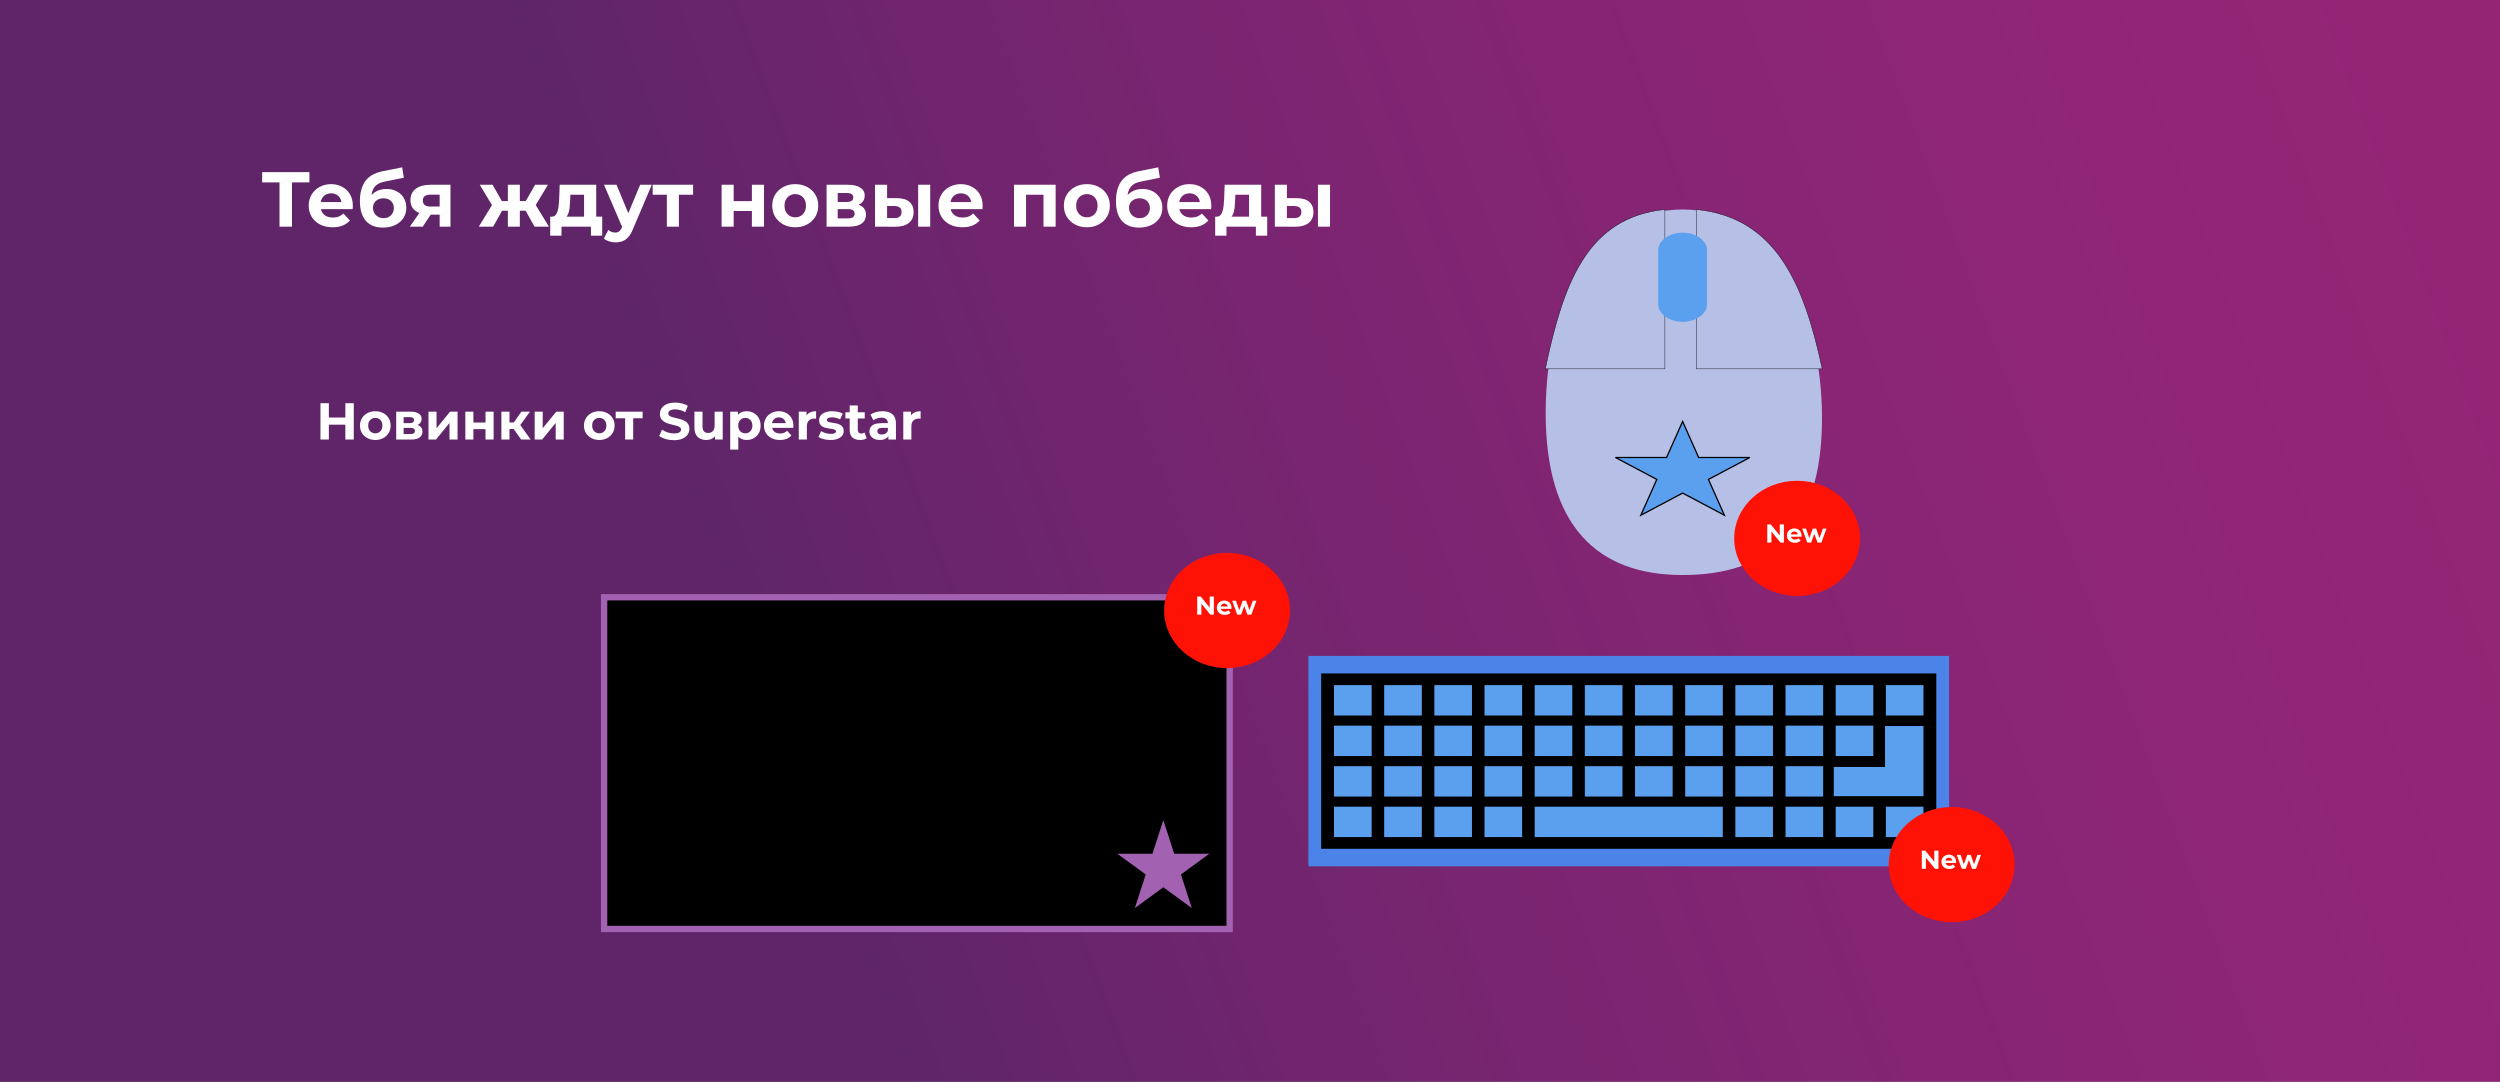 <svg width="728" height="315" viewBox="0 0 728 315" fill="none" xmlns="http://www.w3.org/2000/svg">
<rect x="0" y="0" width="728" height="315" fill="#333333" stroke="none"/>
<path d="M0 0H728V315H0V0Z" fill="url(#paint0_linear_627_209)"/>
<rect x="381" y="191" width="186.581" height="61.272" fill="#4C83E8"/>
<rect x="384.731" y="196.106" width="179.118" height="51.06" fill="black"/>
<rect x="388.463" y="199.509" width="10.957" height="8.85" fill="#5BA0EE"/>
<rect x="403.072" y="199.509" width="10.957" height="8.85" fill="#5BA0EE"/>
<rect x="417.68" y="199.509" width="10.957" height="8.85" fill="#5BA0EE"/>
<rect x="432.289" y="199.509" width="10.957" height="8.85" fill="#5BA0EE"/>
<rect x="446.898" y="199.509" width="10.957" height="8.85" fill="#5BA0EE"/>
<rect x="461.507" y="199.509" width="10.957" height="8.85" fill="#5BA0EE"/>
<rect x="490.725" y="199.509" width="10.957" height="8.85" fill="#5BA0EE"/>
<rect x="505.333" y="199.509" width="10.957" height="8.85" fill="#5BA0EE"/>
<rect x="519.943" y="199.509" width="10.957" height="8.85" fill="#5BA0EE"/>
<rect x="534.552" y="199.509" width="10.957" height="8.85" fill="#5BA0EE"/>
<rect x="549.16" y="199.509" width="10.957" height="8.85" fill="#5BA0EE"/>
<rect x="476.117" y="199.509" width="10.957" height="8.85" fill="#5BA0EE"/>
<rect x="388.463" y="234.911" width="10.957" height="8.85" fill="#5BA0EE"/>
<rect x="403.072" y="234.911" width="10.957" height="8.85" fill="#5BA0EE"/>
<rect x="417.68" y="234.911" width="10.957" height="8.85" fill="#5BA0EE"/>
<rect x="432.289" y="234.911" width="10.957" height="8.85" fill="#5BA0EE"/>
<rect x="505.333" y="234.911" width="10.957" height="8.85" fill="#5BA0EE"/>
<rect x="519.943" y="234.911" width="10.957" height="8.85" fill="#5BA0EE"/>
<rect x="534.552" y="234.911" width="10.957" height="8.85" fill="#5BA0EE"/>
<rect x="549.16" y="234.911" width="10.957" height="8.85" fill="#5BA0EE"/>
<rect x="446.899" y="234.911" width="54.783" height="8.85" fill="#5BA0EE"/>
<rect x="388.463" y="211.31" width="10.957" height="8.85" fill="#5BA0EE"/>
<rect x="403.072" y="211.31" width="10.957" height="8.85" fill="#5BA0EE"/>
<rect x="417.68" y="211.31" width="10.957" height="8.85" fill="#5BA0EE"/>
<rect x="432.289" y="211.31" width="10.957" height="8.85" fill="#5BA0EE"/>
<rect x="446.898" y="211.31" width="10.957" height="8.85" fill="#5BA0EE"/>
<rect x="461.507" y="211.31" width="10.957" height="8.85" fill="#5BA0EE"/>
<rect x="490.725" y="211.31" width="10.957" height="8.85" fill="#5BA0EE"/>
<rect x="505.333" y="211.31" width="10.957" height="8.85" fill="#5BA0EE"/>
<rect x="519.943" y="211.31" width="10.957" height="8.85" fill="#5BA0EE"/>
<rect x="534.552" y="211.31" width="10.957" height="8.85" fill="#5BA0EE"/>
<rect x="476.117" y="211.31" width="10.957" height="8.85" fill="#5BA0EE"/>
<rect x="388.463" y="223.11" width="10.957" height="8.85" fill="#5BA0EE"/>
<rect x="403.072" y="223.11" width="10.957" height="8.85" fill="#5BA0EE"/>
<rect x="417.68" y="223.11" width="10.957" height="8.85" fill="#5BA0EE"/>
<rect x="432.289" y="223.11" width="10.957" height="8.85" fill="#5BA0EE"/>
<rect x="446.898" y="223.11" width="10.957" height="8.85" fill="#5BA0EE"/>
<rect x="461.507" y="223.11" width="10.957" height="8.85" fill="#5BA0EE"/>
<rect x="490.725" y="223.11" width="10.957" height="8.85" fill="#5BA0EE"/>
<rect x="505.333" y="223.11" width="10.957" height="8.85" fill="#5BA0EE"/>
<rect x="519.943" y="223.11" width="10.957" height="8.85" fill="#5BA0EE"/>
<rect x="476.117" y="223.11" width="10.957" height="8.85" fill="#5BA0EE"/>
<path d="M560.117 211.423H548.922V223.337H533.996V231.847H560.117V211.423Z" fill="#5BA0EE"/>
<path d="M530.571 121.752C530.571 154.445 515.151 167.446 489.979 167.446C464.808 167.446 450.099 152.887 450.099 120.195C450.099 87.502 464.808 61 489.979 61C515.151 61 530.571 89.06 530.571 121.752Z" fill="#B6BFE6"/>
<path d="M489.979 122.736L494.603 133.112L494.652 133.224H494.775L509.537 133.224L497.651 139.521L497.495 139.604L497.567 139.765L502.141 150.028L490.067 143.632L489.979 143.586L489.89 143.632L477.816 150.028L482.39 139.765L482.462 139.604L482.306 139.521L470.42 133.224L485.182 133.224H485.305L485.354 133.112L489.979 122.736Z" fill="#5BA0EE" stroke="black" stroke-width="0.378"/>
<path d="M493.98 107.413H530.629C525.282 82.466 517.153 63.37 493.98 61V107.413Z" fill="#B6BFE6" stroke="black" stroke-width="0.113"/>
<path d="M484.817 107.413H450C455.239 82.466 462.115 63.37 484.817 61V107.413Z" fill="#B6BFE6" stroke="black" stroke-width="0.113"/>
<path d="M482.858 72.943C482.858 70.075 486.047 67.751 489.98 67.751C493.913 67.751 497.101 70.075 497.101 72.943V88.52C497.101 91.388 493.913 93.713 489.98 93.713C486.047 93.713 482.858 91.388 482.858 88.52V72.943Z" fill="#5BA0EE"/>
<path d="M81.395 66V52.285L82.234 53.124H76.34V50.131H90.1V53.124H84.206L85.022 52.285V66H81.395ZM96.857 66.181C95.466 66.181 94.242 65.909 93.184 65.365C92.141 64.821 91.333 64.081 90.759 63.144C90.184 62.191 89.897 61.111 89.897 59.902C89.897 58.678 90.177 57.597 90.736 56.66C91.31 55.708 92.089 54.968 93.071 54.438C94.053 53.894 95.164 53.622 96.403 53.622C97.597 53.622 98.67 53.879 99.622 54.393C100.59 54.892 101.353 55.617 101.912 56.569C102.471 57.507 102.751 58.632 102.751 59.947C102.751 60.083 102.743 60.242 102.728 60.423C102.713 60.59 102.698 60.748 102.683 60.899H92.776V58.836H100.824L99.464 59.449C99.464 58.814 99.335 58.262 99.078 57.794C98.821 57.325 98.466 56.962 98.013 56.706C97.559 56.433 97.031 56.297 96.426 56.297C95.822 56.297 95.285 56.433 94.817 56.706C94.363 56.962 94.008 57.333 93.751 57.816C93.494 58.285 93.366 58.844 93.366 59.494V60.038C93.366 60.703 93.509 61.292 93.796 61.806C94.099 62.305 94.514 62.69 95.043 62.962C95.587 63.219 96.222 63.348 96.947 63.348C97.597 63.348 98.164 63.249 98.648 63.053C99.146 62.856 99.6 62.562 100.008 62.169L101.889 64.209C101.33 64.844 100.627 65.335 99.781 65.683C98.935 66.015 97.96 66.181 96.857 66.181ZM111.514 66.272C110.517 66.272 109.61 66.129 108.794 65.841C107.978 65.539 107.268 65.078 106.663 64.459C106.074 63.824 105.613 63.015 105.28 62.033C104.963 61.05 104.804 59.879 104.804 58.519C104.804 57.552 104.887 56.668 105.054 55.867C105.22 55.066 105.469 54.34 105.802 53.69C106.134 53.025 106.557 52.444 107.071 51.945C107.6 51.431 108.212 51.008 108.907 50.675C109.618 50.328 110.419 50.063 111.31 49.882L117.114 48.726L117.59 51.764L112.467 52.784C112.164 52.844 111.817 52.927 111.424 53.033C111.046 53.124 110.66 53.267 110.268 53.464C109.89 53.66 109.535 53.94 109.202 54.303C108.885 54.65 108.628 55.111 108.431 55.685C108.235 56.245 108.137 56.94 108.137 57.771C108.137 58.028 108.144 58.224 108.159 58.36C108.19 58.496 108.212 58.64 108.227 58.791C108.258 58.942 108.273 59.176 108.273 59.494L107.139 58.383C107.472 57.673 107.895 57.068 108.409 56.569C108.938 56.071 109.542 55.693 110.222 55.436C110.917 55.164 111.688 55.028 112.535 55.028C113.683 55.028 114.688 55.262 115.55 55.731C116.426 56.184 117.106 56.826 117.59 57.658C118.073 58.489 118.315 59.433 118.315 60.491C118.315 61.64 118.028 62.653 117.454 63.529C116.88 64.391 116.079 65.063 115.051 65.547C114.038 66.03 112.859 66.272 111.514 66.272ZM111.696 63.529C112.285 63.529 112.807 63.401 113.26 63.144C113.713 62.872 114.061 62.516 114.303 62.078C114.56 61.625 114.688 61.118 114.688 60.559C114.688 60.015 114.56 59.532 114.303 59.108C114.061 58.685 113.713 58.353 113.26 58.111C112.807 57.869 112.278 57.748 111.673 57.748C111.084 57.748 110.555 57.869 110.086 58.111C109.618 58.338 109.255 58.655 108.998 59.063C108.741 59.471 108.613 59.947 108.613 60.491C108.613 61.05 108.741 61.564 108.998 62.033C109.27 62.486 109.633 62.849 110.086 63.121C110.555 63.393 111.091 63.529 111.696 63.529ZM128.024 66V61.942L128.522 62.509H125.144C123.391 62.509 122.016 62.146 121.019 61.421C120.021 60.695 119.522 59.653 119.522 58.292C119.522 56.842 120.044 55.731 121.087 54.96C122.145 54.189 123.565 53.804 125.348 53.804H131.175V66H128.024ZM119.341 66L122.583 61.353H126.187L123.104 66H119.341ZM128.024 60.854V55.776L128.522 56.683H125.416C124.691 56.683 124.124 56.819 123.716 57.091C123.323 57.363 123.127 57.801 123.127 58.406C123.127 59.569 123.875 60.151 125.371 60.151H128.522L128.024 60.854ZM155.661 66L152.419 60.219L155.275 58.519L159.855 66H155.661ZM150.333 61.375V58.542H154.573V61.375H150.333ZM155.638 60.31L152.306 59.947L155.819 53.804H159.56L155.638 60.31ZM143.601 66H139.429L143.986 58.519L146.842 60.219L143.601 66ZM151.376 66H147.885V53.804H151.376V66ZM148.928 61.375H144.711V58.542H148.928V61.375ZM143.623 60.31L139.701 53.804H143.442L146.933 59.947L143.623 60.31ZM170.081 64.413V56.706H166.091L166.023 58.27C165.992 58.919 165.955 59.539 165.909 60.129C165.864 60.718 165.773 61.255 165.637 61.738C165.516 62.207 165.335 62.607 165.093 62.94C164.851 63.257 164.526 63.476 164.118 63.597L160.627 63.098C161.066 63.098 161.421 62.97 161.693 62.713C161.965 62.441 162.176 62.071 162.328 61.602C162.479 61.118 162.592 60.574 162.668 59.97C162.743 59.35 162.796 58.7 162.826 58.02L162.985 53.804H173.617V64.413H170.081ZM160.219 68.63V63.098H175.363V68.63H172.075V66H163.506V68.63H160.219ZM179.243 70.579C178.608 70.579 177.981 70.481 177.361 70.285C176.742 70.088 176.235 69.816 175.843 69.468L177.135 66.952C177.407 67.194 177.717 67.383 178.064 67.519C178.427 67.655 178.782 67.723 179.13 67.723C179.628 67.723 180.021 67.602 180.308 67.36C180.611 67.133 180.883 66.748 181.125 66.204L181.759 64.708L182.031 64.323L186.407 53.804H189.807L184.298 66.748C183.905 67.73 183.452 68.501 182.938 69.06C182.439 69.62 181.88 70.013 181.261 70.239C180.656 70.466 179.983 70.579 179.243 70.579ZM181.329 66.476L175.888 53.804H179.538L183.754 64.005L181.329 66.476ZM194.186 66V55.889L194.98 56.706H190.061V53.804H201.826V56.706H196.907L197.7 55.889V66H194.186ZM210.131 66V53.804H213.645V58.564H218.95V53.804H222.486V66H218.95V61.443H213.645V66H210.131ZM231.584 66.181C230.285 66.181 229.128 65.909 228.116 65.365C227.118 64.821 226.325 64.081 225.736 63.144C225.161 62.191 224.874 61.111 224.874 59.902C224.874 58.678 225.161 57.597 225.736 56.66C226.325 55.708 227.118 54.968 228.116 54.438C229.128 53.894 230.285 53.622 231.584 53.622C232.869 53.622 234.018 53.894 235.03 54.438C236.043 54.968 236.836 55.7 237.41 56.638C237.985 57.575 238.272 58.663 238.272 59.902C238.272 61.111 237.985 62.191 237.41 63.144C236.836 64.081 236.043 64.821 235.03 65.365C234.018 65.909 232.869 66.181 231.584 66.181ZM231.584 63.28C232.174 63.28 232.703 63.144 233.171 62.872C233.64 62.6 234.01 62.214 234.282 61.715C234.554 61.202 234.69 60.597 234.69 59.902C234.69 59.192 234.554 58.587 234.282 58.088C234.01 57.59 233.64 57.204 233.171 56.932C232.703 56.66 232.174 56.524 231.584 56.524C230.995 56.524 230.466 56.66 229.997 56.932C229.529 57.204 229.151 57.59 228.864 58.088C228.592 58.587 228.456 59.192 228.456 59.902C228.456 60.597 228.592 61.202 228.864 61.715C229.151 62.214 229.529 62.6 229.997 62.872C230.466 63.144 230.995 63.28 231.584 63.28ZM240.704 66V53.804H246.938C248.465 53.804 249.659 54.083 250.52 54.642C251.382 55.187 251.812 55.957 251.812 56.955C251.812 57.952 251.404 58.738 250.588 59.312C249.787 59.872 248.722 60.151 247.392 60.151L247.754 59.335C249.236 59.335 250.339 59.607 251.064 60.151C251.805 60.695 252.175 61.489 252.175 62.532C252.175 63.605 251.767 64.451 250.951 65.07C250.135 65.69 248.888 66 247.21 66H240.704ZM243.946 63.597H246.916C247.566 63.597 248.049 63.491 248.367 63.28C248.699 63.053 248.865 62.713 248.865 62.26C248.865 61.791 248.714 61.451 248.412 61.239C248.11 61.013 247.634 60.899 246.984 60.899H243.946V63.597ZM243.946 58.814H246.621C247.241 58.814 247.702 58.7 248.004 58.474C248.321 58.247 248.48 57.922 248.48 57.499C248.48 57.061 248.321 56.736 248.004 56.524C247.702 56.312 247.241 56.207 246.621 56.207H243.946V58.814ZM267.365 66V53.804H270.879V66H267.365ZM261.222 57.703C262.824 57.718 264.025 58.081 264.826 58.791C265.642 59.486 266.05 60.476 266.05 61.761C266.05 63.106 265.589 64.156 264.668 64.912C263.746 65.652 262.438 66.023 260.746 66.023L254.806 66V53.804H258.32V57.703H261.222ZM260.428 63.506C261.108 63.522 261.63 63.378 261.993 63.076C262.355 62.773 262.537 62.32 262.537 61.715C262.537 61.111 262.355 60.68 261.993 60.423C261.63 60.151 261.108 60.008 260.428 59.993L258.32 59.97V63.506H260.428ZM280.25 66.181C278.86 66.181 277.636 65.909 276.578 65.365C275.535 64.821 274.726 64.081 274.152 63.144C273.578 62.191 273.291 61.111 273.291 59.902C273.291 58.678 273.57 57.597 274.129 56.66C274.704 55.708 275.482 54.968 276.464 54.438C277.447 53.894 278.557 53.622 279.797 53.622C280.991 53.622 282.064 53.879 283.016 54.393C283.983 54.892 284.746 55.617 285.305 56.569C285.865 57.507 286.144 58.632 286.144 59.947C286.144 60.083 286.137 60.242 286.122 60.423C286.106 60.59 286.091 60.748 286.076 60.899H276.17V58.836H284.217L282.857 59.449C282.857 58.814 282.729 58.262 282.472 57.794C282.215 57.325 281.86 56.962 281.406 56.706C280.953 56.433 280.424 56.297 279.819 56.297C279.215 56.297 278.678 56.433 278.21 56.706C277.756 56.962 277.401 57.333 277.144 57.816C276.887 58.285 276.759 58.844 276.759 59.494V60.038C276.759 60.703 276.903 61.292 277.19 61.806C277.492 62.305 277.908 62.69 278.437 62.962C278.981 63.219 279.615 63.348 280.341 63.348C280.991 63.348 281.557 63.249 282.041 63.053C282.54 62.856 282.993 62.562 283.401 62.169L285.283 64.209C284.724 64.844 284.021 65.335 283.174 65.683C282.328 66.015 281.353 66.181 280.25 66.181ZM295.275 66V53.804H307.403V66H303.867V55.912L304.66 56.706H297.995L298.789 55.912V66H295.275ZM316.507 66.181C315.207 66.181 314.051 65.909 313.038 65.365C312.041 64.821 311.247 64.081 310.658 63.144C310.084 62.191 309.797 61.111 309.797 59.902C309.797 58.678 310.084 57.597 310.658 56.66C311.247 55.708 312.041 54.968 313.038 54.438C314.051 53.894 315.207 53.622 316.507 53.622C317.791 53.622 318.94 53.894 319.952 54.438C320.965 54.968 321.759 55.7 322.333 56.638C322.907 57.575 323.194 58.663 323.194 59.902C323.194 61.111 322.907 62.191 322.333 63.144C321.759 64.081 320.965 64.821 319.952 65.365C318.94 65.909 317.791 66.181 316.507 66.181ZM316.507 63.28C317.096 63.28 317.625 63.144 318.094 62.872C318.562 62.6 318.932 62.214 319.204 61.715C319.476 61.202 319.612 60.597 319.612 59.902C319.612 59.192 319.476 58.587 319.204 58.088C318.932 57.59 318.562 57.204 318.094 56.932C317.625 56.66 317.096 56.524 316.507 56.524C315.917 56.524 315.388 56.66 314.92 56.932C314.451 57.204 314.074 57.59 313.786 58.088C313.514 58.587 313.378 59.192 313.378 59.902C313.378 60.597 313.514 61.202 313.786 61.715C314.074 62.214 314.451 62.6 314.92 62.872C315.388 63.144 315.917 63.28 316.507 63.28ZM331.679 66.272C330.682 66.272 329.775 66.129 328.959 65.841C328.143 65.539 327.433 65.078 326.828 64.459C326.239 63.824 325.778 63.015 325.445 62.033C325.128 61.05 324.969 59.879 324.969 58.519C324.969 57.552 325.052 56.668 325.219 55.867C325.385 55.066 325.634 54.34 325.967 53.69C326.299 53.025 326.722 52.444 327.236 51.945C327.765 51.431 328.377 51.008 329.072 50.675C329.783 50.328 330.584 50.063 331.475 49.882L337.279 48.726L337.755 51.764L332.632 52.784C332.329 52.844 331.982 52.927 331.589 53.033C331.211 53.124 330.826 53.267 330.433 53.464C330.055 53.66 329.7 53.94 329.367 54.303C329.05 54.65 328.793 55.111 328.596 55.685C328.4 56.245 328.302 56.94 328.302 57.771C328.302 58.028 328.309 58.224 328.324 58.36C328.355 58.496 328.377 58.64 328.392 58.791C328.423 58.942 328.438 59.176 328.438 59.494L327.304 58.383C327.637 57.673 328.06 57.068 328.574 56.569C329.103 56.071 329.707 55.693 330.387 55.436C331.082 55.164 331.853 55.028 332.7 55.028C333.848 55.028 334.853 55.262 335.715 55.731C336.591 56.184 337.271 56.826 337.755 57.658C338.238 58.489 338.48 59.433 338.48 60.491C338.48 61.64 338.193 62.653 337.619 63.529C337.045 64.391 336.244 65.063 335.216 65.547C334.203 66.03 333.024 66.272 331.679 66.272ZM331.861 63.529C332.45 63.529 332.972 63.401 333.425 63.144C333.878 62.872 334.226 62.516 334.468 62.078C334.725 61.625 334.853 61.118 334.853 60.559C334.853 60.015 334.725 59.532 334.468 59.108C334.226 58.685 333.878 58.353 333.425 58.111C332.972 57.869 332.443 57.748 331.838 57.748C331.249 57.748 330.72 57.869 330.251 58.111C329.783 58.338 329.42 58.655 329.163 59.063C328.906 59.471 328.778 59.947 328.778 60.491C328.778 61.05 328.906 61.564 329.163 62.033C329.435 62.486 329.798 62.849 330.251 63.121C330.72 63.393 331.256 63.529 331.861 63.529ZM346.842 66.181C345.452 66.181 344.227 65.909 343.17 65.365C342.127 64.821 341.318 64.081 340.744 63.144C340.17 62.191 339.882 61.111 339.882 59.902C339.882 58.678 340.162 57.597 340.721 56.66C341.295 55.708 342.074 54.968 343.056 54.438C344.039 53.894 345.149 53.622 346.389 53.622C347.583 53.622 348.656 53.879 349.608 54.393C350.575 54.892 351.338 55.617 351.897 56.569C352.456 57.507 352.736 58.632 352.736 59.947C352.736 60.083 352.729 60.242 352.713 60.423C352.698 60.59 352.683 60.748 352.668 60.899H342.761V58.836H350.809L349.449 59.449C349.449 58.814 349.321 58.262 349.064 57.794C348.807 57.325 348.452 56.962 347.998 56.706C347.545 56.433 347.016 56.297 346.411 56.297C345.807 56.297 345.27 56.433 344.802 56.706C344.348 56.962 343.993 57.333 343.736 57.816C343.479 58.285 343.351 58.844 343.351 59.494V60.038C343.351 60.703 343.494 61.292 343.782 61.806C344.084 62.305 344.499 62.69 345.028 62.962C345.572 63.219 346.207 63.348 346.933 63.348C347.583 63.348 348.149 63.249 348.633 63.053C349.132 62.856 349.585 62.562 349.993 62.169L351.875 64.209C351.315 64.844 350.613 65.335 349.766 65.683C348.92 66.015 347.945 66.181 346.842 66.181ZM363.724 64.413V56.706H359.734L359.666 58.27C359.636 58.919 359.598 59.539 359.553 60.129C359.507 60.718 359.417 61.255 359.281 61.738C359.16 62.207 358.978 62.607 358.737 62.94C358.495 63.257 358.17 63.476 357.762 63.597L354.271 63.098C354.709 63.098 355.064 62.97 355.336 62.713C355.608 62.441 355.82 62.071 355.971 61.602C356.122 61.118 356.235 60.574 356.311 59.97C356.387 59.35 356.439 58.7 356.47 58.02L356.628 53.804H367.26V64.413H363.724ZM353.863 68.63V63.098H369.006V68.63H365.719V66H357.15V68.63H353.863ZM383.79 66V53.804H387.304V66H383.79ZM377.647 57.703C379.249 57.718 380.45 58.081 381.251 58.791C382.067 59.486 382.476 60.476 382.476 61.761C382.476 63.106 382.015 64.156 381.093 64.912C380.171 65.652 378.864 66.023 377.171 66.023L371.231 66V53.804H374.745V57.703H377.647ZM376.853 63.506C377.534 63.522 378.055 63.378 378.418 63.076C378.78 62.773 378.962 62.32 378.962 61.715C378.962 61.111 378.78 60.68 378.418 60.423C378.055 60.151 377.534 60.008 376.853 59.993L374.745 59.97V63.506H376.853Z" fill="white"/>
<path d="M100.569 117.421H103.017V128H100.569V117.421ZM95.763 128H93.315V117.421H95.763V128ZM100.75 123.663H95.582V121.592H100.75V123.663ZM109.295 128.121C108.429 128.121 107.658 127.94 106.983 127.577C106.318 127.214 105.789 126.72 105.396 126.096C105.013 125.461 104.822 124.741 104.822 123.935C104.822 123.118 105.013 122.398 105.396 121.773C105.789 121.139 106.318 120.645 106.983 120.292C107.658 119.93 108.429 119.748 109.295 119.748C110.152 119.748 110.917 119.93 111.592 120.292C112.267 120.645 112.796 121.134 113.179 121.758C113.562 122.383 113.753 123.108 113.753 123.935C113.753 124.741 113.562 125.461 113.179 126.096C112.796 126.72 112.267 127.214 111.592 127.577C110.917 127.94 110.152 128.121 109.295 128.121ZM109.295 126.186C109.688 126.186 110.041 126.096 110.353 125.914C110.665 125.733 110.912 125.476 111.094 125.144C111.275 124.801 111.366 124.398 111.366 123.935C111.366 123.461 111.275 123.058 111.094 122.726C110.912 122.393 110.665 122.136 110.353 121.955C110.041 121.773 109.688 121.683 109.295 121.683C108.902 121.683 108.55 121.773 108.237 121.955C107.925 122.136 107.673 122.393 107.482 122.726C107.3 123.058 107.21 123.461 107.21 123.935C107.21 124.398 107.3 124.801 107.482 125.144C107.673 125.476 107.925 125.733 108.237 125.914C108.55 126.096 108.902 126.186 109.295 126.186ZM115.375 128V119.869H119.531C120.549 119.869 121.345 120.056 121.919 120.428C122.493 120.791 122.78 121.305 122.78 121.97C122.78 122.635 122.508 123.159 121.964 123.542C121.43 123.914 120.72 124.101 119.833 124.101L120.075 123.557C121.063 123.557 121.798 123.738 122.282 124.101C122.775 124.464 123.022 124.993 123.022 125.688C123.022 126.403 122.75 126.967 122.206 127.38C121.662 127.793 120.831 128 119.712 128H115.375ZM117.536 126.398H119.516C119.949 126.398 120.272 126.327 120.483 126.186C120.705 126.035 120.816 125.809 120.816 125.506C120.816 125.194 120.715 124.967 120.513 124.826C120.312 124.675 119.995 124.6 119.561 124.6H117.536V126.398ZM117.536 123.209H119.32C119.733 123.209 120.04 123.134 120.241 122.982C120.453 122.831 120.559 122.615 120.559 122.333C120.559 122.04 120.453 121.824 120.241 121.683C120.04 121.542 119.733 121.471 119.32 121.471H117.536V123.209ZM124.776 128V119.869H127.119V124.705L131.079 119.869H133.24V128H130.897V123.164L126.953 128H124.776ZM135.506 128V119.869H137.849V123.043H141.385V119.869H143.743V128H141.385V124.962H137.849V128H135.506ZM151.758 128L149.037 124.146L150.957 123.013L154.539 128H151.758ZM146 128V119.869H148.357V128H146ZM147.662 124.917V123.028H150.503V124.917H147.662ZM151.183 124.207L148.977 123.965L151.833 119.869H154.342L151.183 124.207ZM155.696 128V119.869H158.039V124.705L161.998 119.869H164.16V128H161.817V123.164L157.872 128H155.696ZM174.514 128.121C173.648 128.121 172.877 127.94 172.202 127.577C171.537 127.214 171.008 126.72 170.615 126.096C170.232 125.461 170.041 124.741 170.041 123.935C170.041 123.118 170.232 122.398 170.615 121.773C171.008 121.139 171.537 120.645 172.202 120.292C172.877 119.93 173.648 119.748 174.514 119.748C175.371 119.748 176.137 119.93 176.812 120.292C177.487 120.645 178.016 121.134 178.398 121.758C178.781 122.383 178.973 123.108 178.973 123.935C178.973 124.741 178.781 125.461 178.398 126.096C178.016 126.72 177.487 127.214 176.812 127.577C176.137 127.94 175.371 128.121 174.514 128.121ZM174.514 126.186C174.907 126.186 175.26 126.096 175.572 125.914C175.885 125.733 176.132 125.476 176.313 125.144C176.494 124.801 176.585 124.398 176.585 123.935C176.585 123.461 176.494 123.058 176.313 122.726C176.132 122.393 175.885 122.136 175.572 121.955C175.26 121.773 174.907 121.683 174.514 121.683C174.122 121.683 173.769 121.773 173.457 121.955C173.144 122.136 172.892 122.393 172.701 122.726C172.52 123.058 172.429 123.461 172.429 123.935C172.429 124.398 172.52 124.801 172.701 125.144C172.892 125.476 173.144 125.733 173.457 125.914C173.769 126.096 174.122 126.186 174.514 126.186ZM182.037 128V121.26L182.566 121.804H179.287V119.869H187.13V121.804H183.851L184.38 121.26V128H182.037ZM196.264 128.181C195.418 128.181 194.607 128.071 193.831 127.849C193.055 127.617 192.43 127.32 191.957 126.957L192.788 125.113C193.241 125.436 193.775 125.703 194.39 125.914C195.015 126.116 195.644 126.217 196.279 126.217C196.763 126.217 197.151 126.171 197.443 126.081C197.745 125.98 197.967 125.844 198.108 125.673C198.249 125.501 198.319 125.305 198.319 125.083C198.319 124.801 198.209 124.579 197.987 124.418C197.765 124.247 197.473 124.111 197.11 124.01C196.748 123.899 196.345 123.799 195.901 123.708C195.468 123.607 195.03 123.486 194.586 123.345C194.153 123.204 193.755 123.023 193.393 122.801C193.03 122.579 192.733 122.287 192.501 121.925C192.279 121.562 192.168 121.098 192.168 120.534C192.168 119.93 192.33 119.381 192.652 118.887C192.984 118.383 193.478 117.985 194.133 117.693C194.798 117.391 195.629 117.24 196.627 117.24C197.292 117.24 197.947 117.32 198.591 117.481C199.236 117.632 199.806 117.864 200.299 118.177L199.544 120.035C199.05 119.753 198.556 119.547 198.062 119.416C197.569 119.275 197.085 119.204 196.612 119.204C196.138 119.204 195.75 119.26 195.448 119.37C195.146 119.481 194.929 119.627 194.798 119.809C194.667 119.98 194.602 120.182 194.602 120.413C194.602 120.685 194.712 120.907 194.934 121.078C195.156 121.239 195.448 121.37 195.811 121.471C196.173 121.572 196.571 121.673 197.005 121.773C197.448 121.874 197.886 121.99 198.319 122.121C198.763 122.252 199.166 122.428 199.528 122.65C199.891 122.872 200.183 123.164 200.405 123.527C200.637 123.889 200.753 124.348 200.753 124.902C200.753 125.496 200.586 126.04 200.254 126.534C199.921 127.028 199.423 127.426 198.758 127.728C198.103 128.03 197.272 128.181 196.264 128.181ZM205.69 128.121C205.015 128.121 204.41 127.99 203.876 127.728C203.352 127.466 202.944 127.068 202.652 126.534C202.36 125.99 202.214 125.3 202.214 124.464V119.869H204.572V124.116C204.572 124.791 204.713 125.29 204.995 125.612C205.287 125.924 205.695 126.081 206.219 126.081C206.582 126.081 206.904 126.005 207.186 125.854C207.468 125.693 207.69 125.451 207.851 125.129C208.012 124.796 208.093 124.383 208.093 123.889V119.869H210.451V128H208.214V125.763L208.622 126.413C208.35 126.977 207.947 127.406 207.413 127.698C206.889 127.98 206.315 128.121 205.69 128.121ZM217.441 128.121C216.756 128.121 216.156 127.97 215.642 127.668C215.128 127.365 214.725 126.907 214.433 126.292C214.151 125.668 214.01 124.882 214.01 123.935C214.01 122.977 214.146 122.192 214.418 121.577C214.69 120.962 215.083 120.504 215.597 120.202C216.111 119.899 216.725 119.748 217.441 119.748C218.206 119.748 218.892 119.925 219.496 120.277C220.111 120.62 220.594 121.103 220.947 121.728C221.31 122.353 221.491 123.088 221.491 123.935C221.491 124.791 221.31 125.532 220.947 126.156C220.594 126.781 220.111 127.264 219.496 127.607C218.892 127.95 218.206 128.121 217.441 128.121ZM212.635 130.932V119.869H214.887V121.532L214.841 123.95L214.992 126.353V130.932H212.635ZM217.033 126.186C217.426 126.186 217.773 126.096 218.075 125.914C218.388 125.733 218.635 125.476 218.816 125.144C219.007 124.801 219.103 124.398 219.103 123.935C219.103 123.461 219.007 123.058 218.816 122.726C218.635 122.393 218.388 122.136 218.075 121.955C217.773 121.773 217.426 121.683 217.033 121.683C216.64 121.683 216.287 121.773 215.975 121.955C215.662 122.136 215.416 122.393 215.234 122.726C215.053 123.058 214.962 123.461 214.962 123.935C214.962 124.398 215.053 124.801 215.234 125.144C215.416 125.476 215.662 125.733 215.975 125.914C216.287 126.096 216.64 126.186 217.033 126.186ZM227.104 128.121C226.178 128.121 225.361 127.94 224.656 127.577C223.961 127.214 223.422 126.72 223.039 126.096C222.656 125.461 222.465 124.741 222.465 123.935C222.465 123.118 222.651 122.398 223.024 121.773C223.407 121.139 223.926 120.645 224.581 120.292C225.235 119.93 225.976 119.748 226.802 119.748C227.598 119.748 228.313 119.92 228.948 120.262C229.593 120.595 230.102 121.078 230.475 121.713C230.847 122.338 231.034 123.088 231.034 123.965C231.034 124.055 231.029 124.161 231.019 124.282C231.009 124.393 230.999 124.499 230.989 124.6H224.384V123.224H229.749L228.842 123.632C228.842 123.209 228.757 122.841 228.586 122.529C228.414 122.217 228.177 121.975 227.875 121.804C227.573 121.622 227.22 121.532 226.817 121.532C226.414 121.532 226.057 121.622 225.744 121.804C225.442 121.975 225.205 122.222 225.034 122.544C224.863 122.857 224.777 123.229 224.777 123.663V124.025C224.777 124.469 224.873 124.862 225.064 125.204C225.266 125.537 225.543 125.793 225.895 125.975C226.258 126.146 226.681 126.232 227.165 126.232C227.598 126.232 227.976 126.166 228.298 126.035C228.631 125.904 228.933 125.708 229.205 125.446L230.46 126.806C230.087 127.229 229.618 127.557 229.054 127.788C228.49 128.01 227.84 128.121 227.104 128.121ZM232.603 128V119.869H234.855V122.166L234.538 121.501C234.78 120.927 235.168 120.494 235.702 120.202C236.236 119.899 236.886 119.748 237.651 119.748V121.925C237.55 121.914 237.46 121.909 237.379 121.909C237.299 121.899 237.213 121.894 237.122 121.894C236.477 121.894 235.954 122.081 235.551 122.454C235.158 122.816 234.961 123.385 234.961 124.161V128H232.603ZM241.848 128.121C241.152 128.121 240.482 128.04 239.838 127.879C239.203 127.708 238.699 127.496 238.326 127.244L239.112 125.552C239.485 125.783 239.923 125.975 240.427 126.126C240.941 126.267 241.445 126.338 241.938 126.338C242.482 126.338 242.865 126.272 243.087 126.141C243.319 126.01 243.434 125.829 243.434 125.597C243.434 125.406 243.344 125.265 243.162 125.174C242.991 125.073 242.759 124.998 242.467 124.947C242.175 124.897 241.853 124.846 241.5 124.796C241.157 124.746 240.81 124.68 240.457 124.6C240.105 124.509 239.782 124.378 239.49 124.207C239.198 124.035 238.961 123.804 238.78 123.511C238.608 123.219 238.523 122.841 238.523 122.378C238.523 121.864 238.669 121.411 238.961 121.018C239.263 120.625 239.696 120.318 240.261 120.096C240.825 119.864 241.5 119.748 242.286 119.748C242.84 119.748 243.404 119.809 243.979 119.93C244.553 120.051 245.031 120.227 245.414 120.459L244.628 122.136C244.235 121.904 243.837 121.748 243.434 121.668C243.042 121.577 242.659 121.532 242.286 121.532C241.762 121.532 241.379 121.602 241.137 121.743C240.895 121.884 240.775 122.066 240.775 122.287C240.775 122.489 240.86 122.64 241.031 122.741C241.213 122.841 241.45 122.922 241.742 122.982C242.034 123.043 242.351 123.098 242.694 123.149C243.047 123.189 243.399 123.255 243.752 123.345C244.104 123.436 244.422 123.567 244.704 123.738C244.996 123.899 245.233 124.126 245.414 124.418C245.596 124.7 245.686 125.073 245.686 125.537C245.686 126.04 245.535 126.489 245.233 126.882C244.931 127.264 244.492 127.567 243.918 127.788C243.354 128.01 242.664 128.121 241.848 128.121ZM250.466 128.121C249.509 128.121 248.763 127.879 248.229 127.395C247.695 126.902 247.428 126.171 247.428 125.204V118.071H249.786V125.174C249.786 125.516 249.876 125.783 250.058 125.975C250.239 126.156 250.486 126.247 250.798 126.247C251.171 126.247 251.488 126.146 251.75 125.945L252.385 127.607C252.143 127.778 251.851 127.909 251.509 128C251.176 128.081 250.829 128.121 250.466 128.121ZM246.174 121.864V120.051H251.811V121.864H246.174ZM258.696 128V126.413L258.545 126.066V123.224C258.545 122.721 258.389 122.328 258.076 122.045C257.774 121.763 257.306 121.622 256.671 121.622C256.238 121.622 255.809 121.693 255.386 121.834C254.973 121.965 254.62 122.146 254.328 122.378L253.482 120.731C253.925 120.418 254.459 120.176 255.084 120.005C255.709 119.834 256.343 119.748 256.988 119.748C258.227 119.748 259.19 120.04 259.875 120.625C260.56 121.209 260.902 122.121 260.902 123.36V128H258.696ZM256.217 128.121C255.583 128.121 255.039 128.015 254.585 127.804C254.132 127.582 253.784 127.285 253.542 126.912C253.301 126.539 253.18 126.121 253.18 125.657C253.18 125.174 253.296 124.751 253.527 124.388C253.769 124.025 254.147 123.743 254.661 123.542C255.175 123.33 255.845 123.224 256.671 123.224H258.832V124.6H256.928C256.374 124.6 255.991 124.69 255.779 124.872C255.578 125.053 255.477 125.28 255.477 125.552C255.477 125.854 255.593 126.096 255.824 126.277C256.066 126.448 256.394 126.534 256.807 126.534C257.2 126.534 257.552 126.443 257.865 126.262C258.177 126.071 258.404 125.793 258.545 125.431L258.908 126.519C258.736 127.043 258.424 127.441 257.971 127.713C257.517 127.985 256.933 128.121 256.217 128.121ZM263.036 128V119.869H265.288V122.166L264.971 121.501C265.212 120.927 265.6 120.494 266.134 120.202C266.668 119.899 267.318 119.748 268.084 119.748V121.925C267.983 121.914 267.893 121.909 267.812 121.909C267.731 121.899 267.646 121.894 267.555 121.894C266.91 121.894 266.386 122.081 265.983 122.454C265.59 122.816 265.394 123.385 265.394 124.161V128H263.036Z" fill="white"/>
<ellipse cx="568.325" cy="251.776" rx="18.325" ry="16.776" fill="#FD1205"/>
<path d="M559.627 253V247.71H560.64L563.761 251.519H563.269V247.71H564.478V253H563.473L560.345 249.192H560.836V253H559.627ZM567.664 253.06C567.201 253.06 566.793 252.97 566.44 252.788C566.093 252.607 565.823 252.36 565.632 252.048C565.44 251.731 565.345 251.37 565.345 250.967C565.345 250.559 565.438 250.199 565.624 249.887C565.816 249.569 566.075 249.322 566.403 249.146C566.73 248.965 567.1 248.874 567.513 248.874C567.911 248.874 568.269 248.96 568.586 249.131C568.909 249.297 569.163 249.539 569.35 249.856C569.536 250.169 569.629 250.544 569.629 250.982C569.629 251.028 569.627 251.081 569.622 251.141C569.617 251.197 569.612 251.249 569.606 251.3H566.304V250.612H568.987L568.533 250.816C568.533 250.605 568.491 250.421 568.405 250.265C568.319 250.108 568.201 249.987 568.05 249.902C567.899 249.811 567.722 249.766 567.521 249.766C567.319 249.766 567.141 249.811 566.984 249.902C566.833 249.987 566.715 250.111 566.629 250.272C566.544 250.428 566.501 250.615 566.501 250.831V251.013C566.501 251.234 566.549 251.431 566.644 251.602C566.745 251.768 566.884 251.897 567.06 251.987C567.241 252.073 567.453 252.116 567.695 252.116C567.911 252.116 568.1 252.083 568.261 252.018C568.428 251.952 568.579 251.854 568.715 251.723L569.342 252.403C569.156 252.615 568.921 252.778 568.639 252.894C568.357 253.005 568.032 253.06 567.664 253.06ZM571.27 253L569.804 248.935H570.914L572.131 252.433H571.602L572.872 248.935H573.869L575.101 252.433H574.572L575.826 248.935H576.869L575.395 253H574.254L573.174 250H573.521L572.403 253H571.27Z" fill="white"/>
<ellipse cx="523.325" cy="156.776" rx="18.325" ry="16.776" fill="#FD1205"/>
<path d="M514.627 158V152.71H515.64L518.761 156.519H518.269V152.71H519.478V158H518.473L515.345 154.192H515.836V158H514.627ZM522.664 158.06C522.201 158.06 521.793 157.97 521.44 157.788C521.093 157.607 520.823 157.36 520.632 157.048C520.44 156.731 520.345 156.37 520.345 155.967C520.345 155.559 520.438 155.199 520.624 154.887C520.816 154.569 521.075 154.322 521.403 154.146C521.73 153.965 522.1 153.874 522.513 153.874C522.911 153.874 523.269 153.96 523.586 154.131C523.909 154.297 524.163 154.539 524.35 154.856C524.536 155.169 524.629 155.544 524.629 155.982C524.629 156.028 524.627 156.081 524.622 156.141C524.617 156.197 524.612 156.249 524.606 156.3H521.304V155.612H523.987L523.533 155.816C523.533 155.605 523.491 155.421 523.405 155.265C523.319 155.108 523.201 154.987 523.05 154.902C522.899 154.811 522.722 154.766 522.521 154.766C522.319 154.766 522.141 154.811 521.984 154.902C521.833 154.987 521.715 155.111 521.629 155.272C521.544 155.428 521.501 155.615 521.501 155.831V156.013C521.501 156.234 521.549 156.431 521.644 156.602C521.745 156.768 521.884 156.897 522.06 156.987C522.241 157.073 522.453 157.116 522.695 157.116C522.911 157.116 523.1 157.083 523.261 157.018C523.428 156.952 523.579 156.854 523.715 156.723L524.342 157.403C524.156 157.615 523.921 157.778 523.639 157.894C523.357 158.005 523.032 158.06 522.664 158.06ZM526.27 158L524.804 153.935H525.914L527.131 157.433H526.602L527.872 153.935H528.869L530.101 157.433H529.572L530.826 153.935H531.869L530.395 158H529.254L528.174 155H528.521L527.403 158H526.27Z" fill="white"/>
<rect x="175.92" y="173.92" width="182.16" height="96.59" fill="black" stroke="#A261B1" stroke-width="1.84"/>
<path d="M338.76 238.825L341.927 248.602H352.176L343.885 254.644L347.052 264.421L338.76 258.379L330.468 264.421L333.635 254.644L325.344 248.602H335.593L338.76 238.825Z" fill="#A261B1"/>
<ellipse cx="357.325" cy="177.776" rx="18.325" ry="16.776" fill="#FD1205"/>
<path d="M348.627 179V173.71H349.64L352.761 177.519H352.269V173.71H353.478V179H352.473L349.345 175.192H349.836V179H348.627ZM356.664 179.06C356.201 179.06 355.793 178.97 355.44 178.788C355.093 178.607 354.823 178.36 354.632 178.048C354.44 177.731 354.345 177.37 354.345 176.967C354.345 176.559 354.438 176.199 354.624 175.887C354.816 175.569 355.075 175.322 355.403 175.146C355.73 174.965 356.1 174.874 356.513 174.874C356.911 174.874 357.269 174.96 357.586 175.131C357.909 175.297 358.163 175.539 358.35 175.856C358.536 176.169 358.629 176.544 358.629 176.982C358.629 177.028 358.627 177.081 358.622 177.141C358.617 177.197 358.612 177.249 358.606 177.3H355.304V176.612H357.987L357.533 176.816C357.533 176.605 357.491 176.421 357.405 176.265C357.319 176.108 357.201 175.987 357.05 175.902C356.899 175.811 356.722 175.766 356.521 175.766C356.319 175.766 356.141 175.811 355.984 175.902C355.833 175.987 355.715 176.111 355.629 176.272C355.544 176.428 355.501 176.615 355.501 176.831V177.013C355.501 177.234 355.549 177.431 355.644 177.602C355.745 177.768 355.884 177.897 356.06 177.987C356.241 178.073 356.453 178.116 356.695 178.116C356.911 178.116 357.1 178.083 357.261 178.018C357.428 177.952 357.579 177.854 357.715 177.723L358.342 178.403C358.156 178.615 357.921 178.778 357.639 178.894C357.357 179.005 357.032 179.06 356.664 179.06ZM360.27 179L358.804 174.935H359.914L361.131 178.433H360.602L361.872 174.935H362.869L364.101 178.433H363.572L364.826 174.935H365.869L364.395 179H363.254L362.174 176H362.521L361.403 179H360.27Z" fill="white"/>
<defs>
<linearGradient id="paint0_linear_627_209" x1="-8.736" y1="324.89" x2="708.345" y2="58.246" gradientUnits="userSpaceOnUse">
<stop offset="0.338" stop-color="#652370" stop-opacity="0.87"/>
<stop offset="1" stop-color="#DB1CA6" stop-opacity="0.58"/>
</linearGradient>
</defs>
</svg>
